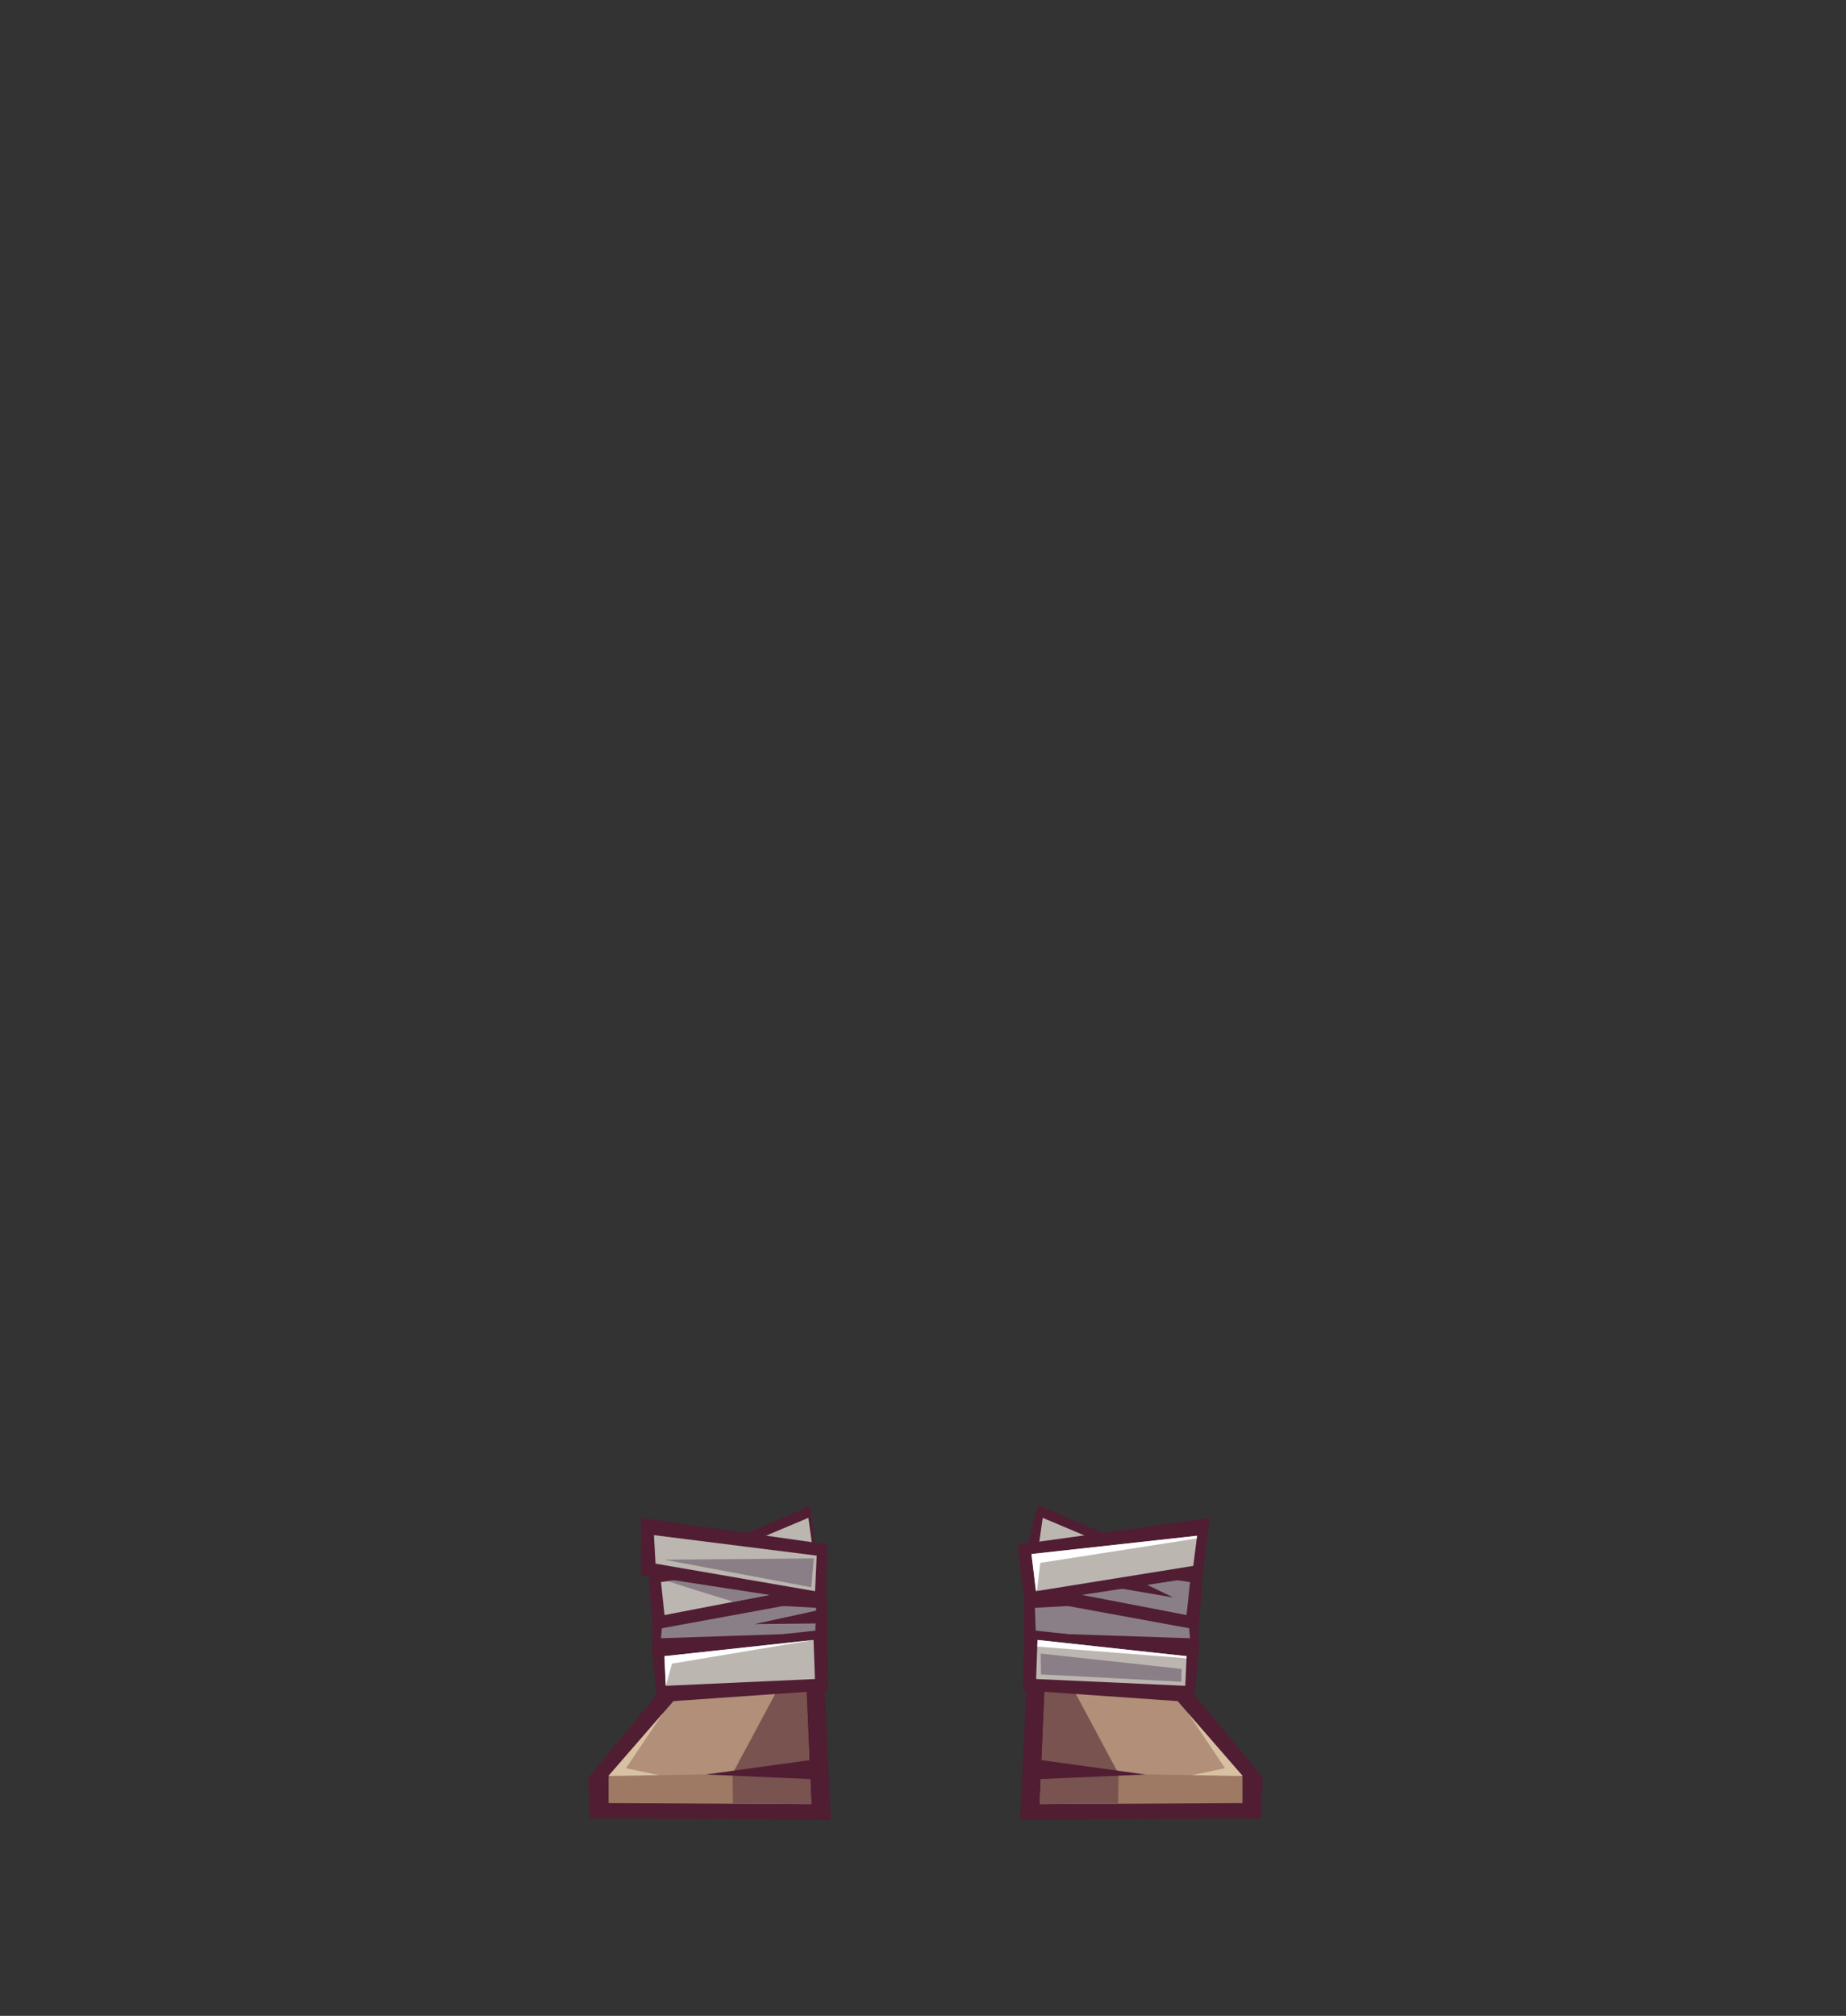 <?xml version="1.0" encoding="UTF-8"?>
<!DOCTYPE svg PUBLIC "-//W3C//DTD SVG 1.1//EN" "http://www.w3.org/Graphics/SVG/1.1/DTD/svg11.dtd">
<!-- Creator: CorelDRAW -->
<svg xmlns="http://www.w3.org/2000/svg" xml:space="preserve" width="161.909mm" height="176.792mm" style="shape-rendering:geometricPrecision; text-rendering:geometricPrecision; image-rendering:optimizeQuality; fill-rule:evenodd; clip-rule:evenodd"
viewBox="0 0 76.661 83.708"
 xmlns:xlink="http://www.w3.org/1999/xlink">
 <rect x="0" y="0" width="76.661" height="83.708" fill="#333333" stroke="none"/>
 <defs>
  <style type="text/css">
   <![CDATA[
    .fil0 {fill:none}
    .fil1 {fill:#501D33}
    .fil5 {fill:#79534F}
    .fil6 {fill:#8A7F86}
    .fil2 {fill:#9E7A65}
    .fil3 {fill:#B18F79}
    .fil7 {fill:#BCB6B1}
    .fil4 {fill:#D7C1A2}
    .fil8 {fill:white}
   ]]>
  </style>
 </defs>
 <g id="Layer_x0020_1">
  <rect class="fil0" width="76.661" height="83.708"/>
  <g id="_208969896">
   <g>
    <polygon id="_124358032" class="fil1" points="27.425,70.189 24.437,73.805 24.489,75.511 34.504,75.564 34.243,69.962 "/>
    <polygon id="_124357960" class="fil2" points="28.267,70.296 25.274,73.78 25.274,74.874 33.693,74.918 33.474,70.195 "/>
    <path id="_124357888" class="fil3" d="M28.267 70.296l-2.999 3.45 5.832 -0.094c0,0 1.774,-1.139 2.452,-1.788l-0.077 -1.669 -5.207 0.1z"/>
    <polygon id="_124357816" class="fil4" points="27.531,71.141 25.267,73.746 27.363,73.712 25.998,73.424 "/>
    <polygon id="_124357744" class="fil5" points="30.437,74.901 33.693,74.918 33.492,70.133 32.208,70.313 30.423,73.645 "/>
    <polygon id="_124357672" class="fil1" points="34.044,73.892 29.308,73.686 33.992,73.039 "/>
    <polygon id="_124357600" class="fil1" points="27.064,68.468 34.348,68.287 34.337,66.366 27.236,65.91 "/>
    <polygon id="_124357528" class="fil6" points="27.451,68.028 27.583,66.427 33.894,66.763 33.856,67.813 "/>
    <polygon id="_124357456" class="fil1" points="27.294,70.684 34.396,70.19 34.336,67.661 27.08,68.444 "/>
    <polygon id="_124357384" class="fil7" points="27.648,70.003 27.592,68.772 33.785,68.099 33.843,69.721 "/>
    <polygon id="_124357312" class="fil8" points="27.648,70.003 27.592,68.772 33.785,68.099 27.909,69.082 "/>
    <polygon id="_124357240" class="fil1" points="27.095,67.684 34.228,66.377 34.315,64.378 26.912,65.138 "/>
    <polygon id="_124357168" class="fil7" points="27.596,67.065 27.45,65.695 33.822,64.817 33.822,65.868 "/>
    <path id="_124357096" class="fil6" d="M27.73 65.656l5.27 -0.726c0.226,0.265 0.459,0.726 0.54,0.992l-3.077 0.592c-1.005,-0.307 -2.139,-0.657 -2.733,-0.858z"/>
    <path id="_124357024" class="fil1" d="M29.774 64.074c0.453,0 3.865,-1.546 3.865,-1.546l0.267 2.213 -4.132 -0.666z"/>
    <polygon id="_124356952" class="fil7" points="31.361,63.959 33.57,63.027 33.796,64.637 "/>
    <polygon id="_124356880" class="fil1" points="26.629,63.034 34.348,64.128 34.315,66.593 26.619,65.407 "/>
    <polygon id="_124356808" class="fil7" points="27.157,63.746 27.223,64.93 33.849,66.074 33.916,64.597 "/>
    <polygon id="_124356736" class="fil6" points="27.583,64.765 33.69,65.91 33.797,64.712 "/>
    <polygon id="_124356664" class="fil1" points="33.996,67.413 31.335,67.44 34.023,66.854 "/>
   </g>
   <g>
    <polygon id="_124356568" class="fil1" points="49.445,70.189 52.434,73.805 52.382,75.511 42.366,75.564 42.627,69.962 "/>
    <polygon id="_124356496" class="fil2" points="48.604,70.296 51.597,73.78 51.597,74.874 43.177,74.918 43.397,70.195 "/>
    <path id="_124356424" class="fil3" d="M48.604 70.296l2.999 3.45 -5.832 -0.094c0,0 -1.774,-1.139 -2.452,-1.788l0.077 -1.669 5.207 0.1z"/>
    <polygon id="_124356352" class="fil4" points="49.339,71.141 51.603,73.746 49.508,73.712 50.872,73.424 "/>
    <polygon id="_124356280" class="fil5" points="46.434,74.901 43.177,74.918 43.379,70.133 44.663,70.313 46.448,73.645 "/>
    <polygon id="_124356208" class="fil1" points="42.826,73.892 47.562,73.686 42.879,73.039 "/>
    <polygon id="_124356136" class="fil1" points="49.807,68.468 42.523,68.287 42.534,66.366 49.635,65.91 "/>
    <polygon id="_124356064" class="fil6" points="49.42,68.028 49.288,66.427 42.977,66.763 43.015,67.813 "/>
    <polygon id="_124355992" class="fil1" points="49.577,70.684 42.475,70.19 42.535,67.661 49.791,68.444 "/>
    <polygon id="_124355920" class="fil7" points="49.223,70.003 49.278,68.772 43.086,68.099 43.027,69.721 "/>
    <polygon id="_124355848" class="fil8" points="49.275,68.859 49.278,68.772 43.086,68.099 43.076,68.374 "/>
    <polygon id="_124355776" class="fil1" points="49.776,67.684 42.642,66.377 42.556,64.378 49.959,65.138 "/>
    <polygon id="_124355704" class="fil6" points="49.275,67.065 49.421,65.695 43.048,64.817 43.048,65.868 "/>
    <path id="_124355632" class="fil1" d="M47.096 64.074c-0.453,0 -3.998,-1.586 -3.998,-1.586l-0.546 2.173 4.544 -0.587z"/>
    <polygon id="_124355560" class="fil7" points="45.51,63.959 43.301,63.027 43.075,64.637 "/>
    <polygon id="_124355488" class="fil1" points="50.242,63.034 42.256,64.141 42.556,66.593 49.932,65.46 "/>
    <polygon id="_124355416" class="fil7" points="49.714,63.772 49.554,65.023 43.022,66.074 42.835,64.531 "/>
    <polygon id="_124355344" class="fil8" points="49.714,63.772 49.7,63.884 43.203,64.898 43.07,65.989 43.024,66.073 43.022,66.074 42.835,64.531 "/>
    <polygon id="_124355272" class="fil6" points="43.217,68.664 43.23,69.528 49.057,69.835 49.071,69.302 "/>
    <polygon id="_124355200" class="fil1" points="45.771,65.83 48.725,66.335 47.181,65.59 "/>
   </g>
  </g>
 </g>
</svg>
